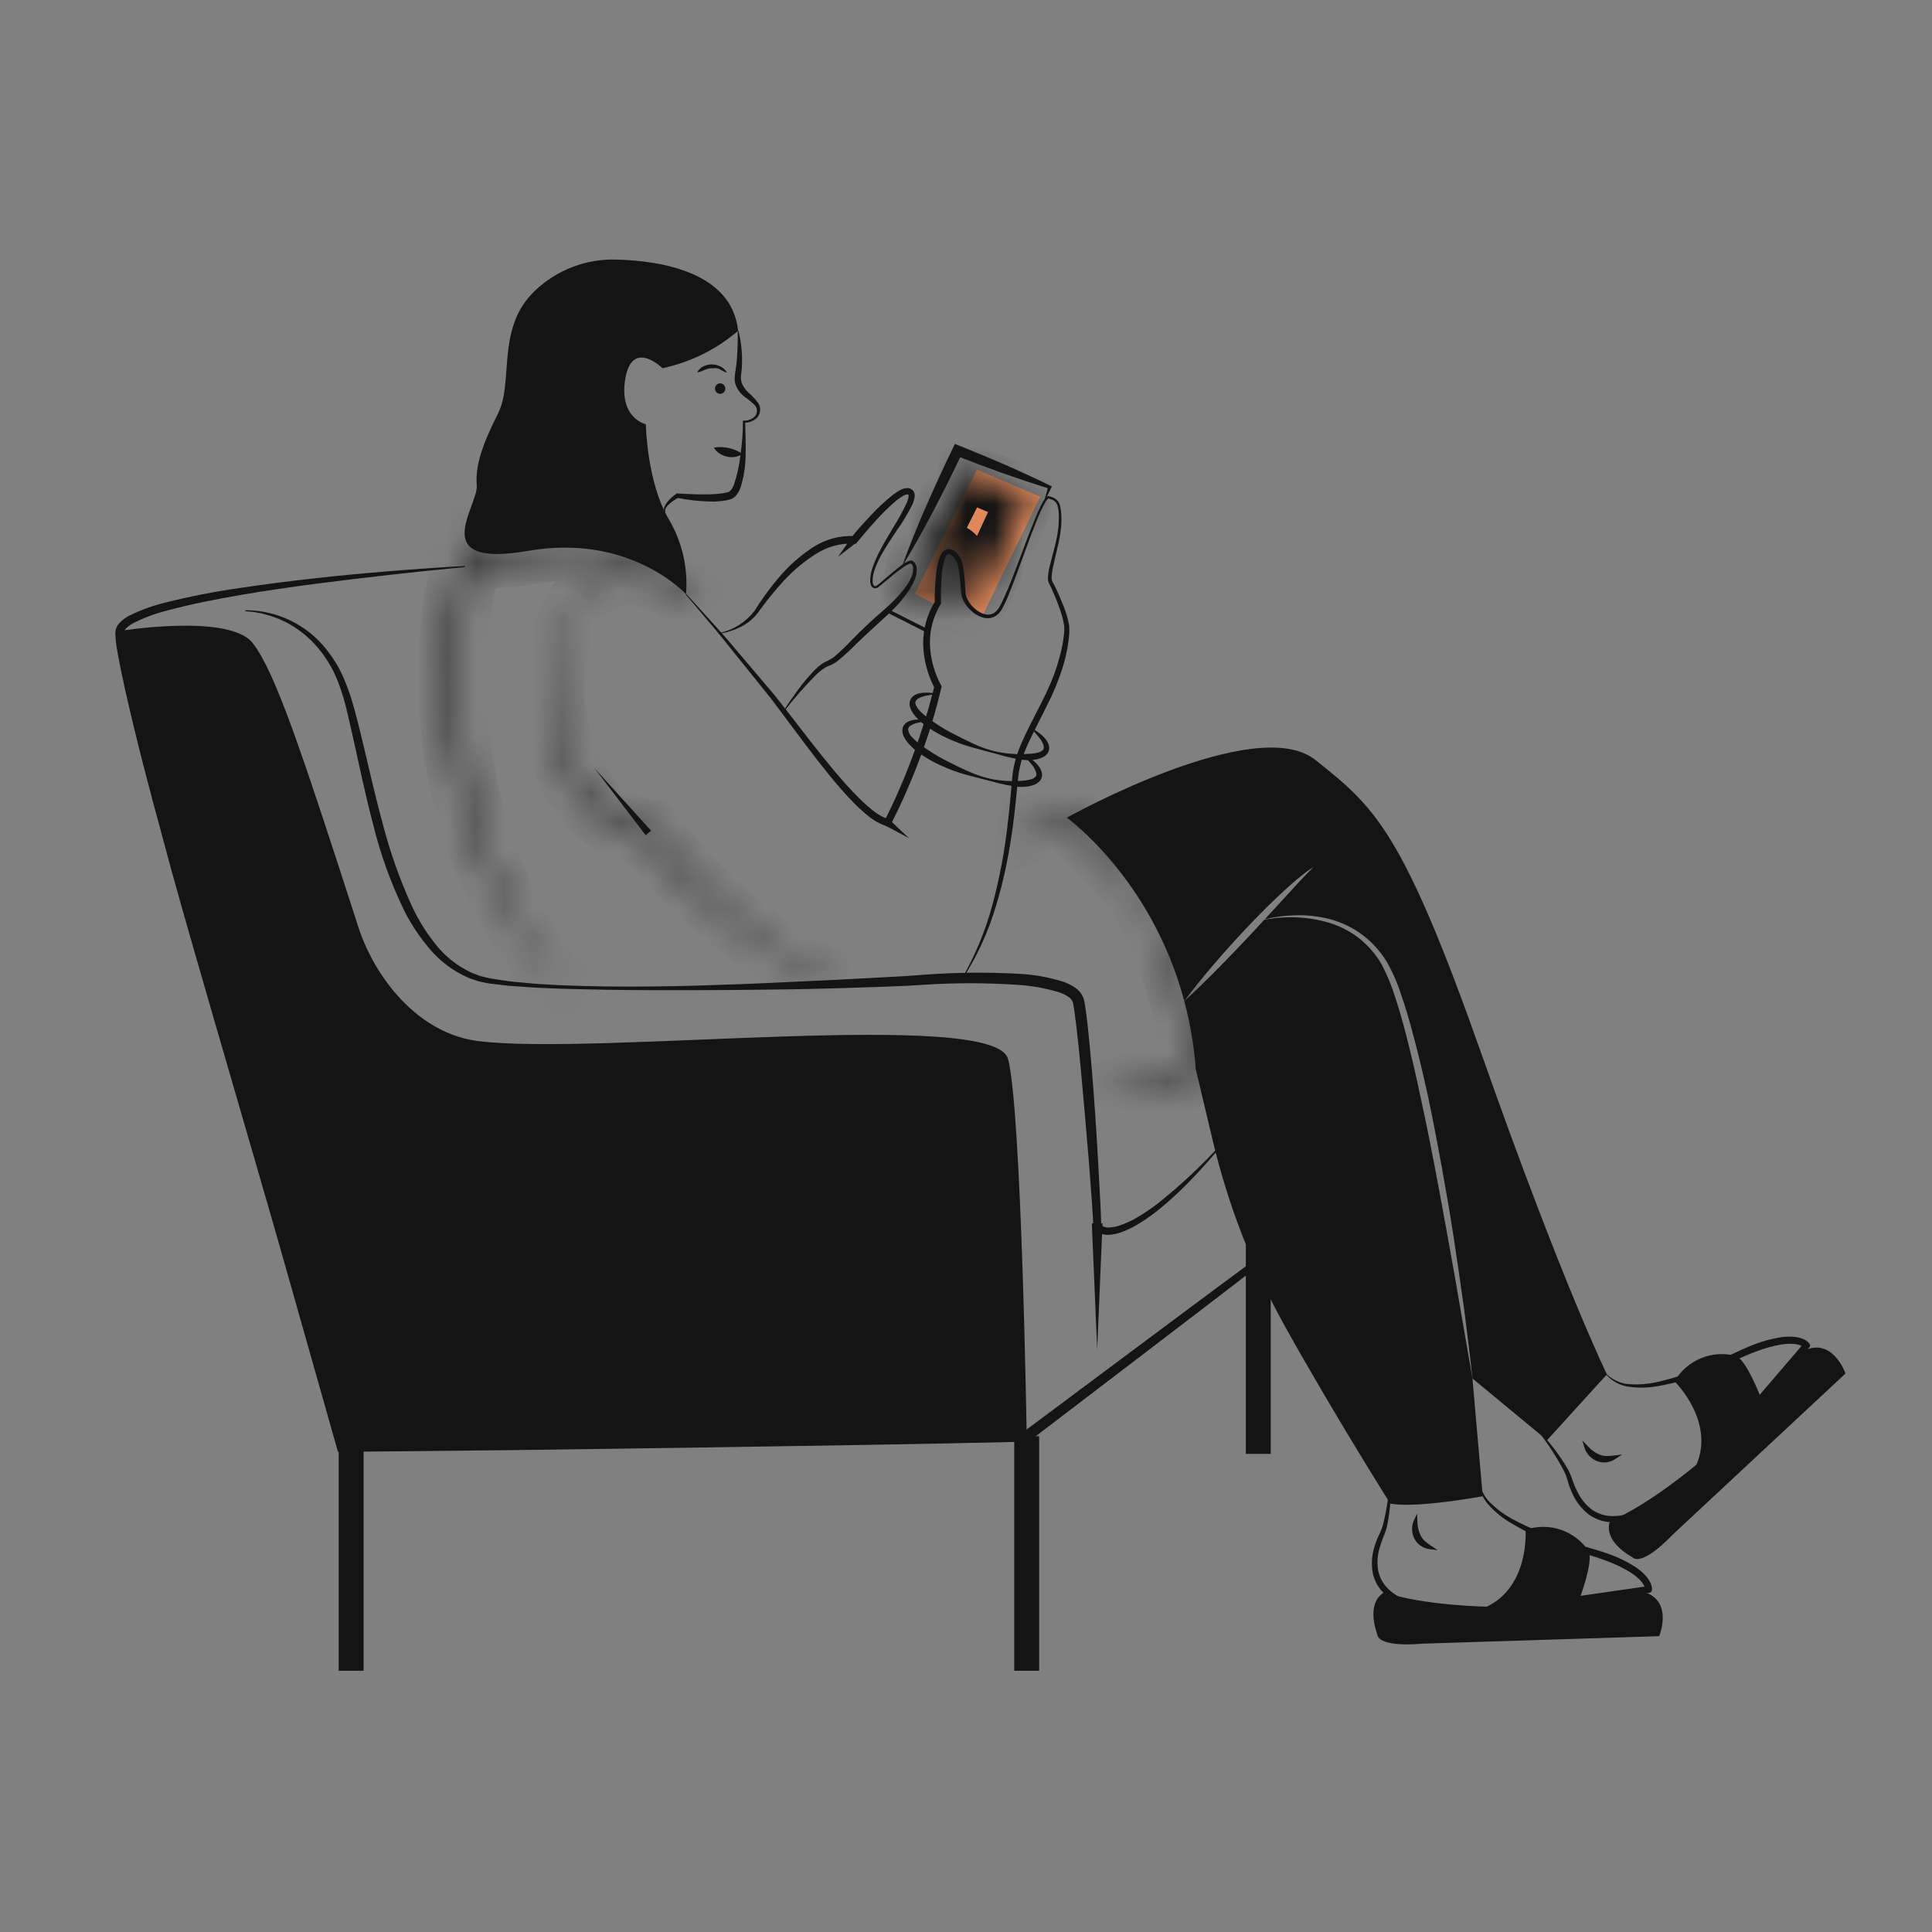 <svg width="67" height="67" viewBox="0 0 67 67" fill="none" xmlns="http://www.w3.org/2000/svg">
<rect x="0" y="0" width="67" height="67" fill="#808080" stroke="none"/>
<path d="M32.193 19.647C32.086 19.855 32.096 19.858 31.728 20.588L32.45 20.974L32.535 20.415L32.637 19.473L32.862 19.118L33.219 19.343L33.365 19.886L33.437 20.697L33.838 21.226L34.084 21.326L36.073 17.227L33.882 16.286L32.2 19.628L32.193 19.646V19.647Z" fill="#E0885B"/>
<path d="M21.411 9.003C22.881 9.045 25.388 9.421 25.596 11.472C24.846 12.117 23.945 12.562 22.975 12.769C22.975 12.769 21.924 11.738 21.687 13.122C21.45 14.507 22.398 14.713 22.398 14.713C22.398 14.713 22.427 16.717 23.197 18.014C23.658 18.797 23.865 19.702 23.79 20.607C23.79 20.607 21.865 18.485 18.311 19.104C14.758 19.723 16.594 17.542 16.534 16.835C16.475 16.128 16.742 15.391 17.275 14.331C17.808 13.27 17.228 11.483 18.43 10.205C18.465 10.167 18.502 10.13 18.538 10.094C18.918 9.729 19.369 9.444 19.862 9.256C20.356 9.068 20.883 8.982 21.411 9.003Z" fill="#141414"/>
<path d="M25.608 11.471C25.686 11.776 25.728 12.09 25.734 12.406C25.738 12.565 25.732 12.724 25.715 12.882L25.7 13L25.693 13.102L25.702 13.199C25.712 13.23 25.716 13.262 25.727 13.292C25.782 13.419 25.863 13.533 25.967 13.626C26.089 13.732 26.2 13.851 26.297 13.98C26.348 14.058 26.37 14.15 26.359 14.242C26.352 14.33 26.317 14.414 26.259 14.481C26.137 14.599 25.973 14.664 25.803 14.663L25.841 14.624C25.85 15.001 25.867 15.377 25.858 15.756C25.858 16.143 25.799 16.528 25.684 16.898C25.649 17.001 25.596 17.097 25.528 17.183C25.508 17.207 25.485 17.229 25.459 17.248L25.418 17.278L25.369 17.301C25.342 17.313 25.314 17.322 25.286 17.328L25.21 17.347C25.016 17.383 24.819 17.398 24.622 17.392C24.239 17.383 23.858 17.34 23.483 17.264L23.533 17.253C23.423 17.313 23.32 17.383 23.224 17.463C23.177 17.502 23.136 17.547 23.102 17.598C23.085 17.622 23.073 17.649 23.069 17.678C23.064 17.707 23.067 17.737 23.076 17.765L23.054 17.776C23.036 17.746 23.025 17.711 23.023 17.675C23.021 17.639 23.029 17.603 23.045 17.57C23.072 17.507 23.109 17.448 23.153 17.395C23.242 17.292 23.343 17.201 23.454 17.124L23.471 17.112L23.504 17.114C23.876 17.135 24.252 17.154 24.62 17.142C24.799 17.139 24.979 17.122 25.156 17.09L25.217 17.075C25.235 17.072 25.252 17.067 25.269 17.059C25.273 17.057 25.279 17.055 25.284 17.053L25.299 17.041C25.312 17.032 25.323 17.022 25.333 17.011C25.384 16.951 25.425 16.882 25.453 16.808C25.569 16.463 25.646 16.105 25.682 15.742C25.736 15.373 25.764 15 25.765 14.626L25.765 14.588L25.803 14.587C25.876 14.589 25.948 14.576 26.015 14.548C26.082 14.521 26.142 14.479 26.192 14.426C26.233 14.372 26.254 14.304 26.25 14.236C26.25 14.171 26.226 14.108 26.182 14.059C26.076 13.953 25.96 13.857 25.835 13.772C25.695 13.668 25.585 13.528 25.519 13.367C25.504 13.323 25.493 13.279 25.484 13.234C25.48 13.189 25.478 13.144 25.476 13.099L25.49 12.968L25.508 12.855C25.533 12.706 25.547 12.554 25.559 12.401C25.579 12.096 25.588 11.786 25.584 11.474L25.608 11.471Z" fill="#141414"/>
<path d="M24.974 13.66C25.022 13.658 25.067 13.638 25.101 13.604C25.134 13.57 25.153 13.524 25.153 13.476C25.153 13.428 25.134 13.382 25.101 13.348C25.067 13.313 25.022 13.293 24.974 13.292C24.926 13.293 24.881 13.313 24.847 13.348C24.814 13.382 24.795 13.428 24.795 13.476C24.795 13.524 24.814 13.57 24.847 13.604C24.881 13.638 24.926 13.658 24.974 13.66ZM24.175 12.916C24.222 12.824 24.299 12.75 24.393 12.705C24.486 12.659 24.589 12.635 24.693 12.637C24.797 12.638 24.898 12.664 24.99 12.712C25.081 12.758 25.158 12.829 25.211 12.916C25.105 12.916 24.951 12.776 24.866 12.771C24.782 12.761 24.748 12.775 24.669 12.771C24.497 12.771 24.345 12.893 24.175 12.916Z" fill="#141414"/>
<path d="M25.032 15.505C24.941 15.5 24.849 15.507 24.759 15.525C24.808 15.61 24.877 15.681 24.96 15.732C25.037 15.781 25.121 15.815 25.209 15.835C25.3 15.858 25.395 15.862 25.487 15.846C25.579 15.831 25.667 15.796 25.745 15.744C25.671 15.688 25.59 15.643 25.505 15.609C25.43 15.579 25.352 15.555 25.273 15.537C25.194 15.52 25.113 15.509 25.032 15.505Z" fill="#141414"/>
<path d="M20.621 26.647L22.581 28.808L22.392 28.965L20.621 26.647Z" fill="#141414"/>
<path d="M33.315 34.007C33.802 33.18 34.173 32.291 34.42 31.364C34.668 30.44 34.844 29.498 34.949 28.547C35.006 28.071 35.047 27.595 35.091 27.115C35.106 26.869 35.144 26.626 35.204 26.387C35.271 26.15 35.355 25.919 35.457 25.696C35.854 24.808 36.378 23.997 36.657 23.089C36.729 22.864 36.789 22.635 36.836 22.404C36.858 22.288 36.879 22.172 36.891 22.055C36.907 21.942 36.912 21.828 36.907 21.714C36.87 21.484 36.809 21.258 36.724 21.04C36.644 20.816 36.553 20.595 36.453 20.379C36.428 20.325 36.402 20.274 36.374 20.22C36.359 20.185 36.349 20.149 36.346 20.111C36.341 20.078 36.34 20.045 36.342 20.011C36.351 19.887 36.37 19.765 36.401 19.645C36.456 19.408 36.523 19.178 36.581 18.945C36.642 18.715 36.684 18.481 36.708 18.244C36.719 18.128 36.72 18.007 36.719 17.889C36.721 17.773 36.707 17.657 36.677 17.545C36.663 17.492 36.637 17.444 36.599 17.405C36.562 17.365 36.515 17.336 36.463 17.319C36.436 17.309 36.409 17.299 36.38 17.291C36.375 17.29 36.362 17.284 36.364 17.286C36.365 17.286 36.363 17.286 36.361 17.287C36.352 17.291 36.344 17.296 36.337 17.302C36.298 17.343 36.264 17.388 36.237 17.437C36.123 17.647 36.023 17.863 35.938 18.087C35.76 18.532 35.597 18.984 35.431 19.435C35.264 19.886 35.102 20.338 34.913 20.784C34.865 20.896 34.812 21.006 34.752 21.113C34.692 21.232 34.596 21.329 34.477 21.39C34.352 21.446 34.211 21.455 34.08 21.414C33.956 21.376 33.84 21.314 33.74 21.232L33.715 21.213L33.715 21.18V21.179L33.74 21.231C33.59 21.113 33.47 20.962 33.391 20.789C33.371 20.743 33.356 20.696 33.346 20.648C33.336 20.596 33.333 20.555 33.328 20.508L33.306 20.241C33.296 20.067 33.275 19.893 33.243 19.722C33.222 19.562 33.155 19.413 33.049 19.291C33.036 19.279 33.023 19.268 33.007 19.26C32.994 19.25 32.979 19.241 32.962 19.236C32.947 19.232 32.929 19.223 32.916 19.22C32.906 19.218 32.897 19.218 32.887 19.22C32.855 19.224 32.807 19.284 32.778 19.357C32.72 19.515 32.683 19.681 32.668 19.849C32.632 20.197 32.621 20.548 32.634 20.898L32.635 20.926L32.617 20.958C32.492 21.168 32.396 21.394 32.332 21.629C32.27 21.865 32.242 22.109 32.249 22.353C32.258 22.598 32.295 22.841 32.361 23.078C32.424 23.314 32.515 23.541 32.632 23.756L32.657 23.801L32.645 23.846C32.546 24.257 32.441 24.667 32.316 25.07C32.196 25.475 32.058 25.875 31.91 26.27C31.763 26.666 31.605 27.058 31.435 27.445C31.265 27.832 31.088 28.213 30.889 28.592L30.842 28.682L30.746 28.654C30.52 28.576 30.309 28.46 30.124 28.309C29.947 28.167 29.779 28.015 29.62 27.854C29.304 27.534 29.015 27.194 28.734 26.85C28.175 26.159 27.651 25.444 27.121 24.736L26.723 24.206L26.308 23.69L25.476 22.657C24.931 21.96 24.35 21.293 23.78 20.615L23.799 20.598C24.391 21.256 25.001 21.9 25.567 22.582L26.427 23.595L26.857 24.103L27.269 24.625C27.811 25.325 28.345 26.03 28.91 26.706C29.193 27.043 29.484 27.374 29.794 27.68C29.947 27.834 30.108 27.978 30.277 28.113C30.437 28.242 30.617 28.343 30.811 28.412L30.668 28.474C30.858 28.107 31.035 27.726 31.2 27.343C31.366 26.96 31.522 26.573 31.666 26.18C31.811 25.789 31.945 25.394 32.07 24.995C32.197 24.598 32.304 24.194 32.406 23.79L32.42 23.88C32.294 23.646 32.196 23.398 32.13 23.14C32.061 22.885 32.023 22.622 32.016 22.358C32.004 21.824 32.149 21.297 32.434 20.844L32.417 20.904C32.411 20.544 32.429 20.183 32.473 19.824C32.493 19.638 32.538 19.456 32.607 19.282C32.628 19.233 32.656 19.188 32.688 19.147C32.729 19.095 32.786 19.059 32.85 19.044C32.885 19.037 32.92 19.037 32.954 19.045C32.981 19.053 33.008 19.062 33.033 19.073C33.059 19.083 33.084 19.096 33.105 19.113C33.129 19.127 33.15 19.144 33.169 19.163C33.3 19.311 33.383 19.495 33.406 19.69C33.436 19.869 33.454 20.049 33.462 20.23L33.478 20.495C33.48 20.576 33.496 20.657 33.526 20.733C33.593 20.886 33.696 21.02 33.826 21.126L33.851 21.147L33.851 21.178L33.851 21.18L33.826 21.127C33.996 21.27 34.232 21.37 34.426 21.28C34.62 21.193 34.711 20.95 34.815 20.74C35.013 20.305 35.181 19.855 35.35 19.405C35.519 18.955 35.685 18.504 35.867 18.058C35.956 17.833 36.057 17.612 36.17 17.398C36.201 17.342 36.239 17.289 36.284 17.243C36.299 17.229 36.316 17.218 36.336 17.211C36.349 17.206 36.363 17.205 36.377 17.207C36.386 17.209 36.395 17.211 36.404 17.214C36.434 17.223 36.463 17.233 36.493 17.244C36.555 17.266 36.612 17.301 36.66 17.348C36.706 17.396 36.739 17.455 36.758 17.519C36.869 18.01 36.787 18.499 36.678 18.968C36.626 19.204 36.565 19.437 36.517 19.669C36.491 19.783 36.475 19.898 36.47 20.014C36.466 20.063 36.474 20.113 36.491 20.159C36.519 20.21 36.55 20.266 36.576 20.32C36.684 20.538 36.781 20.76 36.869 20.986C36.965 21.214 37.034 21.452 37.078 21.695C37.087 21.822 37.085 21.948 37.071 22.073C37.061 22.196 37.043 22.317 37.023 22.438C36.981 22.678 36.924 22.916 36.852 23.15C36.704 23.613 36.518 24.063 36.294 24.495C36.082 24.929 35.854 25.353 35.655 25.784C35.556 25.996 35.472 26.217 35.407 26.442C35.348 26.669 35.309 26.901 35.293 27.135C35.245 27.612 35.199 28.092 35.136 28.57C35.073 29.048 34.998 29.524 34.898 29.997C34.854 30.234 34.791 30.467 34.739 30.703C34.675 30.936 34.617 31.17 34.544 31.4C34.272 32.328 33.865 33.21 33.336 34.02L33.315 34.007Z" fill="#141414"/>
<path d="M31.519 29.063L30.706 28.632L30.851 28.433L31.519 29.063Z" fill="#141414"/>
<path d="M27.17 24.655C27.323 24.411 27.488 24.176 27.658 23.944C27.828 23.709 28.014 23.487 28.214 23.277C28.316 23.167 28.432 23.069 28.558 22.986C28.593 22.968 28.636 22.944 28.665 22.931C28.695 22.919 28.725 22.904 28.754 22.888C28.814 22.858 28.87 22.822 28.923 22.782C29.138 22.599 29.342 22.404 29.535 22.198C29.737 21.994 29.942 21.79 30.154 21.595C30.364 21.398 30.588 21.213 30.794 21.023C31.003 20.835 31.196 20.629 31.369 20.407C31.453 20.297 31.526 20.18 31.586 20.055C31.647 19.939 31.675 19.808 31.667 19.677L31.666 19.669L31.666 19.666L31.666 19.665L31.667 19.676C31.662 19.642 31.651 19.61 31.632 19.581C31.624 19.569 31.614 19.558 31.602 19.549C31.599 19.547 31.596 19.545 31.592 19.543C31.588 19.542 31.583 19.542 31.578 19.543C31.503 19.563 31.433 19.597 31.37 19.642C31.23 19.735 31.095 19.835 30.966 19.943L30.576 20.269C30.543 20.296 30.511 20.324 30.476 20.351C30.457 20.368 30.434 20.382 30.409 20.391C30.385 20.4 30.359 20.404 30.332 20.403C30.305 20.398 30.279 20.387 30.257 20.369C30.235 20.351 30.219 20.329 30.208 20.303C30.19 20.259 30.179 20.213 30.177 20.166C30.175 19.99 30.207 19.816 30.271 19.653C30.328 19.491 30.395 19.333 30.472 19.179C30.626 18.874 30.803 18.583 30.976 18.292C31.154 18.01 31.314 17.718 31.455 17.416C31.485 17.349 31.503 17.279 31.51 17.206C31.514 17.188 31.51 17.17 31.5 17.154C31.492 17.148 31.482 17.143 31.471 17.142C31.408 17.152 31.348 17.175 31.295 17.21C31.227 17.251 31.162 17.297 31.1 17.346C30.845 17.56 30.605 17.792 30.384 18.041C30.158 18.288 29.939 18.545 29.726 18.803L29.682 18.856L29.611 18.851C29.144 18.833 28.684 18.959 28.292 19.212C27.886 19.47 27.515 19.779 27.189 20.132C26.86 20.491 26.553 20.87 26.271 21.267C26.113 21.466 25.912 21.628 25.684 21.741C25.462 21.854 25.223 21.932 24.976 21.97L24.972 21.946C25.446 21.84 25.867 21.571 26.163 21.188C26.423 20.768 26.715 20.37 27.038 19.995C27.364 19.614 27.742 19.279 28.161 19.001C28.595 18.708 29.113 18.564 29.636 18.59L29.521 18.639C29.739 18.373 29.965 18.119 30.201 17.871C30.436 17.618 30.689 17.382 30.958 17.166C31.03 17.11 31.105 17.06 31.183 17.015C31.273 16.958 31.378 16.926 31.485 16.924C31.522 16.927 31.558 16.938 31.59 16.955C31.623 16.973 31.651 16.997 31.674 17.027C31.712 17.082 31.729 17.149 31.721 17.216C31.711 17.312 31.684 17.406 31.642 17.493C31.489 17.801 31.311 18.097 31.112 18.377C30.924 18.659 30.734 18.938 30.571 19.231C30.489 19.377 30.418 19.528 30.358 19.683C30.295 19.835 30.262 19.997 30.26 20.16C30.262 20.236 30.291 20.32 30.342 20.325C30.392 20.334 30.464 20.26 30.528 20.212L30.915 19.882C31.047 19.774 31.176 19.663 31.318 19.564C31.392 19.508 31.475 19.466 31.564 19.44C31.581 19.438 31.597 19.437 31.613 19.44C31.631 19.444 31.647 19.45 31.661 19.46C31.685 19.475 31.705 19.494 31.722 19.516C31.752 19.557 31.773 19.604 31.783 19.654L31.784 19.658L31.784 19.665L31.784 19.666L31.783 19.656C31.804 19.811 31.781 19.968 31.716 20.111C31.659 20.248 31.588 20.379 31.503 20.502C31.337 20.743 31.148 20.967 30.938 21.171C30.73 21.378 30.513 21.561 30.305 21.757C30.095 21.951 29.885 22.144 29.68 22.343C29.477 22.552 29.261 22.749 29.035 22.933C28.973 22.979 28.906 23.018 28.837 23.052C28.802 23.068 28.766 23.083 28.73 23.096C28.692 23.11 28.673 23.123 28.642 23.136C28.525 23.206 28.417 23.289 28.319 23.384C27.916 23.788 27.539 24.217 27.191 24.669L27.17 24.655Z" fill="#141414"/>
<path d="M29.061 19.31L29.534 18.636L29.713 18.805L29.061 19.31Z" fill="#141414"/>
<path d="M31.282 19.646C31.403 19.293 31.541 18.947 31.678 18.601L31.89 18.085L32.11 17.573C32.258 17.232 32.412 16.894 32.565 16.556C32.724 16.22 32.877 15.882 33.041 15.549L33.117 15.395L33.275 15.458C33.807 15.671 34.336 15.892 34.862 16.12C35.124 16.238 35.387 16.351 35.647 16.473C35.908 16.593 36.167 16.717 36.425 16.843L36.478 16.869L36.457 16.914C36.373 17.087 36.286 17.258 36.198 17.429C36.247 17.243 36.299 17.058 36.353 16.874L36.385 16.945C36.11 16.86 35.836 16.773 35.564 16.681C35.291 16.593 35.021 16.494 34.75 16.401C34.21 16.207 33.673 16.006 33.139 15.797L33.372 15.706C33.215 16.042 33.048 16.374 32.886 16.708C32.718 17.04 32.552 17.372 32.379 17.7L32.117 18.193L31.848 18.682C31.664 19.006 31.481 19.33 31.282 19.646Z" fill="#141414"/>
<path d="M30.806 21.125L30.75 21.234L32.134 21.936L32.19 21.827L30.806 21.125Z" fill="#141414"/>
<mask id="path-13-inside-1_641_130300" fill="white">
<path d="M35.605 17.246L33.783 21.179C33.596 21.037 33.466 20.835 33.414 20.607C33.355 20.165 33.414 19.251 32.94 19.134C32.466 19.016 32.526 20.901 32.526 20.901C32.469 20.991 32.418 21.084 32.374 21.18L31.321 20.607C31.688 20.149 31.757 19.842 31.725 19.666V19.665L31.732 19.647L33.414 16.305L35.605 17.246ZM29.056 34.032C28.367 33.854 27.706 33.579 27.096 33.214C26.483 32.854 25.898 32.45 25.346 32.004C24.79 31.564 24.26 31.091 23.758 30.59C23.632 30.464 23.508 30.338 23.386 30.207C23.262 30.072 23.149 29.943 23.032 29.808L22.687 29.405C22.573 29.265 22.462 29.139 22.349 28.973L22.481 29.049C22.169 29.022 21.864 28.944 21.578 28.818C21.296 28.698 21.032 28.539 20.793 28.347C20.322 27.963 19.943 27.477 19.688 26.927L19.594 26.723L19.547 26.621C19.534 26.586 19.523 26.551 19.51 26.515L19.368 26.093C19.323 25.951 19.298 25.805 19.262 25.661C19.225 25.518 19.196 25.373 19.176 25.227C19.14 24.934 19.087 24.645 19.076 24.349C19.061 24.054 19.067 23.759 19.093 23.465C19.144 22.877 19.284 22.301 19.508 21.755C19.619 21.482 19.756 21.22 19.917 20.972C20.081 20.724 20.278 20.5 20.504 20.306C20.738 20.117 21.01 19.98 21.301 19.903L21.523 19.858C21.597 19.85 21.673 19.849 21.748 19.844L21.86 19.839L21.972 19.849L22.196 19.869C22.78 19.986 23.337 20.212 23.837 20.534L23.724 20.666C23.251 20.22 22.698 19.867 22.094 19.625C21.494 19.376 20.858 19.223 20.209 19.171C19.56 19.128 18.908 19.165 18.268 19.282C17.933 19.344 17.593 19.379 17.252 19.388C17.073 19.391 16.896 19.377 16.72 19.346C16.524 19.313 16.34 19.23 16.185 19.105L15.96 18.909L16.244 18.801L16.244 18.801L16.586 18.671L16.481 19.027C16.297 19.668 16.161 20.321 16.075 20.982C16.048 21.147 16.03 21.314 16.012 21.48C15.994 21.646 15.972 21.812 15.959 21.979L15.924 22.48L15.908 22.731L15.902 22.982C15.858 24.321 15.959 25.662 16.205 26.98C16.272 27.308 16.323 27.64 16.419 27.962L16.549 28.448C16.593 28.61 16.631 28.774 16.691 28.931L17.018 29.884C17.145 30.194 17.279 30.502 17.409 30.812C17.54 31.123 17.687 31.426 17.849 31.721C18.007 32.02 18.169 32.316 18.335 32.611C18.501 32.905 18.673 33.196 18.861 33.475C18.955 33.615 19.053 33.752 19.16 33.882C19.212 33.947 19.268 34.009 19.329 34.067C19.385 34.126 19.454 34.172 19.53 34.203L19.521 34.238C19.436 34.212 19.358 34.167 19.293 34.107C19.227 34.051 19.165 33.991 19.107 33.928C18.992 33.801 18.884 33.669 18.782 33.531C18.578 33.258 18.39 32.974 18.206 32.687C18.023 32.401 17.85 32.108 17.681 31.813C17.506 31.521 17.345 31.22 17.201 30.911C17.057 30.602 16.909 30.294 16.768 29.982L16.41 29.023C16.345 28.864 16.303 28.698 16.254 28.535L16.11 28.043C16.005 27.717 15.945 27.38 15.869 27.047C15.586 25.706 15.464 24.338 15.506 22.969L15.512 22.713L15.53 22.457L15.566 21.945C15.579 21.774 15.602 21.605 15.621 21.435C15.639 21.265 15.659 21.095 15.689 20.926C15.786 20.245 15.936 19.572 16.135 18.913L16.372 19.14L16.371 19.14L16.43 18.836C16.535 18.919 16.659 18.975 16.792 18.997C16.943 19.026 17.097 19.04 17.25 19.039C17.573 19.034 17.895 19.005 18.213 18.95C18.881 18.839 19.562 18.814 20.237 18.877C20.913 18.944 21.574 19.123 22.191 19.407C22.812 19.681 23.376 20.069 23.855 20.549L24.376 21.088L23.742 20.681C23.27 20.353 22.738 20.121 22.175 19.999L21.963 19.978L21.857 19.968L21.751 19.971C21.68 19.975 21.609 19.975 21.539 19.982L21.331 20.022C21.056 20.092 20.798 20.219 20.576 20.394C20.146 20.777 19.819 21.261 19.624 21.801C19.415 22.337 19.294 22.903 19.267 23.477C19.252 23.763 19.257 24.05 19.283 24.335C19.303 24.62 19.366 24.902 19.411 25.184C19.435 25.325 19.468 25.465 19.509 25.602C19.549 25.738 19.577 25.879 19.625 26.013L19.776 26.411C19.788 26.444 19.8 26.478 19.814 26.51L19.862 26.605L19.957 26.794C20.206 27.295 20.561 27.737 20.998 28.09C21.214 28.263 21.453 28.405 21.709 28.514C21.957 28.625 22.221 28.697 22.492 28.725L22.579 28.733L22.624 28.801C22.708 28.927 22.826 29.069 22.934 29.202L23.272 29.605L23.613 30.002C23.729 30.13 23.849 30.258 23.97 30.383C24.213 30.634 24.462 30.88 24.718 31.119C24.845 31.239 24.972 31.359 25.104 31.475C25.233 31.593 25.364 31.709 25.498 31.821C26.03 32.277 26.591 32.697 27.18 33.077C27.765 33.466 28.399 33.775 29.066 33.996L29.056 34.032ZM34.95 29.161C35.276 28.987 35.605 28.825 35.938 28.67C36.103 28.59 36.271 28.517 36.438 28.44C36.604 28.363 36.773 28.292 36.941 28.218L37.015 28.185L37.085 28.235C37.261 28.361 37.43 28.496 37.59 28.641C37.754 28.779 37.903 28.932 38.055 29.082C38.346 29.393 38.614 29.724 38.856 30.074C39.335 30.776 39.785 31.486 40.193 32.227C40.304 32.407 40.395 32.599 40.49 32.788L40.633 33.072L40.705 33.214L40.766 33.361C40.847 33.557 40.928 33.753 41.005 33.952C41.084 34.149 41.134 34.356 41.198 34.559C41.322 34.966 41.424 35.38 41.502 35.798C41.585 36.216 41.61 36.642 41.657 37.064L41.674 37.223L41.514 37.261C41.242 37.325 40.968 37.379 40.695 37.439L39.873 37.605C39.598 37.658 39.323 37.709 39.048 37.758C38.771 37.803 38.496 37.853 38.218 37.892L38.209 37.856C38.473 37.762 38.74 37.68 39.007 37.592C39.273 37.508 39.541 37.427 39.809 37.348L40.615 37.116C40.885 37.043 41.153 36.965 41.424 36.896L41.281 37.093L41.199 36.478C41.181 36.272 41.153 36.067 41.114 35.864C41.037 35.459 40.981 35.048 40.863 34.651L40.785 34.35C40.758 34.25 40.737 34.148 40.701 34.051C40.635 33.855 40.574 33.657 40.512 33.459L40.466 33.309L40.411 33.163L40.299 32.872C40.224 32.678 40.151 32.482 40.057 32.295C39.713 31.533 39.248 30.83 38.68 30.213C38.402 29.902 38.109 29.607 37.819 29.311C37.669 29.169 37.525 29.02 37.372 28.881C37.223 28.739 37.062 28.604 36.909 28.478L37.054 28.495C36.881 28.558 36.71 28.624 36.537 28.684C36.364 28.744 36.191 28.808 36.017 28.865C35.669 28.983 35.319 29.095 34.964 29.195L34.95 29.161Z"/>
</mask>
<path d="M35.605 17.246L33.783 21.179C33.596 21.037 33.466 20.835 33.414 20.607C33.355 20.165 33.414 19.251 32.94 19.134C32.466 19.016 32.526 20.901 32.526 20.901C32.469 20.991 32.418 21.084 32.374 21.18L31.321 20.607C31.688 20.149 31.757 19.842 31.725 19.666V19.665L31.732 19.647L33.414 16.305L35.605 17.246ZM29.056 34.032C28.367 33.854 27.706 33.579 27.096 33.214C26.483 32.854 25.898 32.45 25.346 32.004C24.79 31.564 24.26 31.091 23.758 30.59C23.632 30.464 23.508 30.338 23.386 30.207C23.262 30.072 23.149 29.943 23.032 29.808L22.687 29.405C22.573 29.265 22.462 29.139 22.349 28.973L22.481 29.049C22.169 29.022 21.864 28.944 21.578 28.818C21.296 28.698 21.032 28.539 20.793 28.347C20.322 27.963 19.943 27.477 19.688 26.927L19.594 26.723L19.547 26.621C19.534 26.586 19.523 26.551 19.51 26.515L19.368 26.093C19.323 25.951 19.298 25.805 19.262 25.661C19.225 25.518 19.196 25.373 19.176 25.227C19.14 24.934 19.087 24.645 19.076 24.349C19.061 24.054 19.067 23.759 19.093 23.465C19.144 22.877 19.284 22.301 19.508 21.755C19.619 21.482 19.756 21.22 19.917 20.972C20.081 20.724 20.278 20.5 20.504 20.306C20.738 20.117 21.01 19.98 21.301 19.903L21.523 19.858C21.597 19.85 21.673 19.849 21.748 19.844L21.86 19.839L21.972 19.849L22.196 19.869C22.78 19.986 23.337 20.212 23.837 20.534L23.724 20.666C23.251 20.22 22.698 19.867 22.094 19.625C21.494 19.376 20.858 19.223 20.209 19.171C19.56 19.128 18.908 19.165 18.268 19.282C17.933 19.344 17.593 19.379 17.252 19.388C17.073 19.391 16.896 19.377 16.72 19.346C16.524 19.313 16.34 19.23 16.185 19.105L15.96 18.909L16.244 18.801L16.244 18.801L16.586 18.671L16.481 19.027C16.297 19.668 16.161 20.321 16.075 20.982C16.048 21.147 16.03 21.314 16.012 21.48C15.994 21.646 15.972 21.812 15.959 21.979L15.924 22.48L15.908 22.731L15.902 22.982C15.858 24.321 15.959 25.662 16.205 26.98C16.272 27.308 16.323 27.64 16.419 27.962L16.549 28.448C16.593 28.61 16.631 28.774 16.691 28.931L17.018 29.884C17.145 30.194 17.279 30.502 17.409 30.812C17.54 31.123 17.687 31.426 17.849 31.721C18.007 32.02 18.169 32.316 18.335 32.611C18.501 32.905 18.673 33.196 18.861 33.475C18.955 33.615 19.053 33.752 19.16 33.882C19.212 33.947 19.268 34.009 19.329 34.067C19.385 34.126 19.454 34.172 19.53 34.203L19.521 34.238C19.436 34.212 19.358 34.167 19.293 34.107C19.227 34.051 19.165 33.991 19.107 33.928C18.992 33.801 18.884 33.669 18.782 33.531C18.578 33.258 18.39 32.974 18.206 32.687C18.023 32.401 17.85 32.108 17.681 31.813C17.506 31.521 17.345 31.22 17.201 30.911C17.057 30.602 16.909 30.294 16.768 29.982L16.41 29.023C16.345 28.864 16.303 28.698 16.254 28.535L16.11 28.043C16.005 27.717 15.945 27.38 15.869 27.047C15.586 25.706 15.464 24.338 15.506 22.969L15.512 22.713L15.53 22.457L15.566 21.945C15.579 21.774 15.602 21.605 15.621 21.435C15.639 21.265 15.659 21.095 15.689 20.926C15.786 20.245 15.936 19.572 16.135 18.913L16.372 19.14L16.371 19.14L16.43 18.836C16.535 18.919 16.659 18.975 16.792 18.997C16.943 19.026 17.097 19.04 17.25 19.039C17.573 19.034 17.895 19.005 18.213 18.95C18.881 18.839 19.562 18.814 20.237 18.877C20.913 18.944 21.574 19.123 22.191 19.407C22.812 19.681 23.376 20.069 23.855 20.549L24.376 21.088L23.742 20.681C23.27 20.353 22.738 20.121 22.175 19.999L21.963 19.978L21.857 19.968L21.751 19.971C21.68 19.975 21.609 19.975 21.539 19.982L21.331 20.022C21.056 20.092 20.798 20.219 20.576 20.394C20.146 20.777 19.819 21.261 19.624 21.801C19.415 22.337 19.294 22.903 19.267 23.477C19.252 23.763 19.257 24.05 19.283 24.335C19.303 24.62 19.366 24.902 19.411 25.184C19.435 25.325 19.468 25.465 19.509 25.602C19.549 25.738 19.577 25.879 19.625 26.013L19.776 26.411C19.788 26.444 19.8 26.478 19.814 26.51L19.862 26.605L19.957 26.794C20.206 27.295 20.561 27.737 20.998 28.09C21.214 28.263 21.453 28.405 21.709 28.514C21.957 28.625 22.221 28.697 22.492 28.725L22.579 28.733L22.624 28.801C22.708 28.927 22.826 29.069 22.934 29.202L23.272 29.605L23.613 30.002C23.729 30.13 23.849 30.258 23.97 30.383C24.213 30.634 24.462 30.88 24.718 31.119C24.845 31.239 24.972 31.359 25.104 31.475C25.233 31.593 25.364 31.709 25.498 31.821C26.03 32.277 26.591 32.697 27.18 33.077C27.765 33.466 28.399 33.775 29.066 33.996L29.056 34.032ZM34.95 29.161C35.276 28.987 35.605 28.825 35.938 28.67C36.103 28.59 36.271 28.517 36.438 28.44C36.604 28.363 36.773 28.292 36.941 28.218L37.015 28.185L37.085 28.235C37.261 28.361 37.43 28.496 37.59 28.641C37.754 28.779 37.903 28.932 38.055 29.082C38.346 29.393 38.614 29.724 38.856 30.074C39.335 30.776 39.785 31.486 40.193 32.227C40.304 32.407 40.395 32.599 40.49 32.788L40.633 33.072L40.705 33.214L40.766 33.361C40.847 33.557 40.928 33.753 41.005 33.952C41.084 34.149 41.134 34.356 41.198 34.559C41.322 34.966 41.424 35.38 41.502 35.798C41.585 36.216 41.61 36.642 41.657 37.064L41.674 37.223L41.514 37.261C41.242 37.325 40.968 37.379 40.695 37.439L39.873 37.605C39.598 37.658 39.323 37.709 39.048 37.758C38.771 37.803 38.496 37.853 38.218 37.892L38.209 37.856C38.473 37.762 38.74 37.68 39.007 37.592C39.273 37.508 39.541 37.427 39.809 37.348L40.615 37.116C40.885 37.043 41.153 36.965 41.424 36.896L41.281 37.093L41.199 36.478C41.181 36.272 41.153 36.067 41.114 35.864C41.037 35.459 40.981 35.048 40.863 34.651L40.785 34.35C40.758 34.25 40.737 34.148 40.701 34.051C40.635 33.855 40.574 33.657 40.512 33.459L40.466 33.309L40.411 33.163L40.299 32.872C40.224 32.678 40.151 32.482 40.057 32.295C39.713 31.533 39.248 30.83 38.68 30.213C38.402 29.902 38.109 29.607 37.819 29.311C37.669 29.169 37.525 29.02 37.372 28.881C37.223 28.739 37.062 28.604 36.909 28.478L37.054 28.495C36.881 28.558 36.71 28.624 36.537 28.684C36.364 28.744 36.191 28.808 36.017 28.865C35.669 28.983 35.319 29.095 34.964 29.195L34.95 29.161Z" stroke="#141414" stroke-width="2" mask="url(#path-13-inside-1_641_130300)"/>
<path d="M16.127 19.665C14.39 19.83 12.657 20.024 10.928 20.248C10.064 20.361 9.201 20.486 8.344 20.633C7.487 20.781 6.632 20.947 5.799 21.172C5.387 21.274 4.989 21.423 4.611 21.615C4.527 21.661 4.45 21.717 4.381 21.783C4.355 21.81 4.332 21.84 4.315 21.873C4.31 21.888 4.306 21.898 4.303 21.914L4.299 21.971C4.312 22.178 4.338 22.385 4.379 22.59C4.537 23.434 4.745 24.278 4.953 25.119C5.377 26.801 5.808 28.483 6.258 30.16L7.592 35.195L8.27 37.71L8.969 40.22C9.205 41.056 9.435 41.893 9.677 42.727L10.405 45.228C10.888 46.897 11.394 48.558 11.893 50.222L11.794 50.15L17.746 49.989L23.698 49.851L29.649 49.722L32.626 49.666L35.602 49.619L35.491 49.658L39.55 46.63C40.905 45.623 42.255 44.611 43.615 43.611L43.568 43.691C43.659 43.036 43.714 42.368 43.739 41.703C43.766 41.038 43.747 40.371 43.68 39.709C43.647 39.379 43.59 39.052 43.51 38.73C43.434 38.408 43.313 38.099 43.151 37.811C42.995 37.521 42.748 37.29 42.448 37.151C42.137 37.031 41.796 37.011 41.473 37.096L41.465 37.061C41.795 36.952 42.154 36.962 42.478 37.09C42.801 37.218 43.07 37.455 43.235 37.76C43.412 38.052 43.546 38.367 43.635 38.696C43.726 39.022 43.794 39.354 43.838 39.69C43.923 40.359 43.958 41.034 43.943 41.708C43.931 42.382 43.891 43.052 43.812 43.725L43.806 43.773L43.764 43.806C42.43 44.839 41.085 45.86 39.745 46.886L35.72 49.958L35.672 49.995L35.609 49.996L32.633 50.06L29.657 50.114L23.704 50.207L17.751 50.289L11.798 50.35L11.72 50.351L11.7 50.278L10.28 45.264L9.568 42.758L8.845 40.255L7.392 35.25C6.909 33.582 6.427 31.913 5.961 30.239L5.282 27.723C5.059 26.883 4.84 26.042 4.638 25.196C4.436 24.35 4.233 23.505 4.079 22.642C4.037 22.42 4.01 22.195 4 21.969C4.001 21.936 4.005 21.899 4.008 21.864C4.017 21.825 4.029 21.786 4.044 21.75C4.076 21.686 4.118 21.628 4.168 21.577C4.257 21.492 4.356 21.419 4.464 21.361C4.865 21.16 5.288 21.005 5.724 20.899C6.574 20.685 7.436 20.516 8.305 20.393C9.169 20.262 10.036 20.153 10.904 20.056C11.772 19.957 12.642 19.88 13.512 19.808C14.382 19.737 15.252 19.674 16.124 19.628L16.127 19.665Z" fill="#141414"/>
<path d="M35.605 49.807C35.605 49.807 35.428 38.492 34.958 36.724C34.487 34.956 20.737 36.622 16.594 36.105C15.293 35.943 14.329 35.169 13.674 34.397C13.103 33.713 12.671 32.925 12.404 32.077C10.409 25.895 9.551 23.344 8.776 22.316C7.976 21.255 4.156 21.881 4.156 21.881C3.889 23.288 11.796 50.249 11.796 50.249L35.605 49.807Z" fill="#141414"/>
<path d="M8.509 21.161C9.048 21.161 9.581 21.282 10.067 21.517C10.553 21.751 10.979 22.092 11.313 22.514C11.482 22.725 11.632 22.95 11.762 23.186C11.886 23.425 11.992 23.673 12.08 23.927C12.175 24.18 12.248 24.435 12.316 24.69C12.386 24.945 12.448 25.202 12.511 25.458C12.76 26.483 12.985 27.509 13.26 28.52C13.518 29.529 13.867 30.514 14.303 31.462C14.523 31.928 14.798 32.366 15.122 32.768C15.442 33.168 15.849 33.491 16.312 33.712C16.369 33.741 16.427 33.766 16.488 33.785L16.668 33.851C16.794 33.878 16.913 33.919 17.044 33.937C17.304 33.972 17.561 34.023 17.824 34.047C18.086 34.073 18.348 34.099 18.611 34.119L19.401 34.165C20.456 34.211 21.513 34.221 22.57 34.209C23.627 34.206 24.684 34.164 25.74 34.127C26.796 34.087 27.852 34.03 28.907 33.983L30.491 33.9L31.282 33.857C31.54 33.846 31.805 33.816 32.071 33.801C33.134 33.722 34.201 33.71 35.266 33.767C35.813 33.789 36.355 33.883 36.877 34.047C37.019 34.096 37.153 34.163 37.277 34.247C37.428 34.345 37.539 34.493 37.59 34.665C37.648 34.953 37.679 35.204 37.71 35.471C37.934 37.575 38.053 39.673 38.163 41.779L38.18 42.174C38.183 42.24 38.185 42.307 38.185 42.376L38.186 42.427C38.188 42.434 38.186 42.441 38.188 42.448C38.19 42.462 38.196 42.474 38.204 42.486C38.236 42.517 38.275 42.54 38.318 42.555C38.361 42.569 38.406 42.574 38.451 42.569C38.571 42.565 38.689 42.544 38.803 42.507C39.046 42.426 39.278 42.318 39.495 42.184C39.718 42.05 39.933 41.903 40.139 41.745C40.964 41.091 41.731 40.368 42.432 39.585L42.46 39.609C42.127 40.018 41.778 40.415 41.414 40.8C41.052 41.187 40.665 41.552 40.256 41.891C40.049 42.061 39.833 42.22 39.608 42.365C39.38 42.517 39.136 42.641 38.879 42.736C38.743 42.785 38.6 42.815 38.456 42.823C38.376 42.827 38.296 42.818 38.218 42.797C38.127 42.772 38.046 42.718 37.987 42.645C37.955 42.603 37.932 42.555 37.921 42.505C37.916 42.479 37.913 42.454 37.911 42.428L37.909 42.38L37.899 42.187L37.874 41.795C37.8 40.747 37.717 39.699 37.623 38.651C37.528 37.605 37.444 36.556 37.318 35.517C37.303 35.387 37.283 35.26 37.267 35.131C37.26 35.066 37.249 35.003 37.238 34.941L37.223 34.847L37.215 34.8L37.211 34.776L37.207 34.763C37.179 34.681 37.123 34.612 37.048 34.568C36.953 34.504 36.849 34.453 36.741 34.416C36.252 34.266 35.748 34.177 35.237 34.15C34.19 34.082 33.139 34.081 32.092 34.147C31.83 34.158 31.568 34.185 31.299 34.193L30.505 34.225L28.919 34.275C27.861 34.306 26.803 34.319 25.745 34.329C23.629 34.346 21.513 34.352 19.396 34.285L18.602 34.252L17.809 34.198C17.544 34.182 17.28 34.14 17.015 34.112C16.882 34.099 16.748 34.06 16.615 34.035L16.42 33.972C16.355 33.953 16.291 33.929 16.229 33.9C15.727 33.681 15.281 33.351 14.926 32.936C14.573 32.528 14.271 32.079 14.028 31.599C13.561 30.641 13.197 29.637 12.944 28.604C12.672 27.581 12.458 26.548 12.231 25.523L12.055 24.756C11.996 24.5 11.931 24.247 11.849 24.004C11.772 23.758 11.678 23.518 11.567 23.286C11.45 23.057 11.314 22.839 11.16 22.633C10.851 22.219 10.456 21.875 10.003 21.625C9.947 21.591 9.889 21.562 9.829 21.537L9.652 21.455C9.529 21.413 9.409 21.361 9.282 21.33C9.031 21.254 8.772 21.21 8.51 21.198L8.509 21.161Z" fill="#141414"/>
<path d="M38.234 42.426L38.049 46.802L37.864 42.426H38.234Z" fill="#141414"/>
<path d="M36.037 49.807H35.173V57.94H36.037V49.807Z" fill="#141414"/>
<path d="M44.068 42.286H43.205V50.419H44.068V42.286Z" fill="#141414"/>
<path d="M12.609 49.807H11.746V57.94H12.609V49.807Z" fill="#141414"/>
<path d="M50.643 45.377L51.063 47.803L51.42 51.888C51.42 51.888 49.102 52.318 48.213 52.142C48.213 52.142 46.237 49.008 44.548 45.972C43.425 43.947 42.584 41.779 42.05 39.527L41.469 37.078C41.41 36.28 41.276 35.489 41.07 34.716C41.471 34.352 41.855 33.974 42.234 33.59C42.614 33.208 42.984 32.816 43.355 32.426C43.517 32.251 43.679 32.075 43.842 31.898C44.58 31.753 45.342 31.785 46.065 31.992C46.453 32.106 46.815 32.292 47.134 32.54C47.448 32.789 47.712 33.096 47.913 33.443C48.101 33.799 48.256 34.173 48.375 34.558C48.505 34.944 48.617 35.337 48.722 35.733C48.931 36.523 49.112 37.322 49.28 38.124C49.631 39.724 49.923 41.339 50.216 42.953C50.364 43.76 50.505 44.569 50.643 45.377Z" fill="#141414"/>
<path d="M53.651 49.944L51.063 47.804C50.98 46.986 50.872 46.173 50.769 45.358C50.656 44.544 50.537 43.732 50.413 42.92C50.292 42.108 50.146 41.3 50.003 40.491C49.856 39.683 49.703 38.875 49.533 38.07C49.358 37.267 49.169 36.466 48.95 35.671C48.841 35.273 48.724 34.878 48.588 34.487C48.461 34.088 48.292 33.704 48.084 33.341C47.862 32.981 47.573 32.665 47.234 32.41C46.894 32.16 46.509 31.977 46.1 31.87C45.695 31.768 45.277 31.725 44.859 31.743C44.523 31.754 44.188 31.8 43.861 31.879C44.057 31.667 44.255 31.456 44.449 31.242C44.816 30.848 45.167 30.44 45.556 30.066L45.385 30.176C45.328 30.215 45.276 30.258 45.221 30.299C45.113 30.381 45.011 30.469 44.906 30.555C44.701 30.732 44.5 30.913 44.305 31.101C43.91 31.47 43.535 31.859 43.164 32.25C42.796 32.644 42.434 33.044 42.084 33.455C41.734 33.864 41.391 34.281 41.07 34.716C39.937 30.463 36.997 28.356 36.997 28.356C36.997 28.356 43.542 24.703 45.614 26.353C47.687 28.002 48.635 28.769 51.418 36.666C54.203 44.563 55.726 47.663 55.726 47.663L53.651 49.944ZM48.231 51.233C48.257 51.797 48.214 52.361 48.104 52.914C48.071 53.054 48.024 53.19 47.965 53.321C47.915 53.447 47.872 53.576 47.836 53.707C47.763 53.962 47.75 54.231 47.799 54.492C47.856 54.745 47.992 54.973 48.188 55.145C48.237 55.188 48.289 55.23 48.342 55.268L48.425 55.322C48.456 55.343 48.488 55.364 48.517 55.385C48.62 55.471 48.731 55.546 48.85 55.608C49.101 55.707 49.367 55.762 49.637 55.771C49.913 55.79 50.193 55.794 50.473 55.791C51.594 55.756 52.713 55.654 53.822 55.485L57.154 55.005L57.053 55.107C57.05 55.086 57.045 55.065 57.039 55.045C57.029 55.016 57.016 54.988 57.001 54.962C56.968 54.904 56.928 54.85 56.882 54.802C56.782 54.7 56.671 54.61 56.55 54.535C56.297 54.378 56.03 54.247 55.751 54.143C55.468 54.036 55.184 53.947 54.887 53.861C54.592 53.772 54.299 53.673 54.009 53.568C53.423 53.366 52.861 53.101 52.332 52.778C52.066 52.614 51.825 52.413 51.618 52.179C51.404 51.947 51.284 51.644 51.281 51.329C51.281 51.325 51.282 51.323 51.284 51.321C51.286 51.318 51.289 51.317 51.292 51.317C51.295 51.317 51.298 51.318 51.3 51.32C51.303 51.322 51.304 51.325 51.304 51.328C51.332 51.629 51.468 51.909 51.687 52.118C51.901 52.33 52.143 52.511 52.407 52.657C52.94 52.946 53.5 53.184 54.079 53.368C54.655 53.565 55.25 53.694 55.841 53.908C56.138 54.017 56.422 54.157 56.689 54.325C56.828 54.412 56.954 54.517 57.065 54.638C57.123 54.702 57.174 54.772 57.214 54.848C57.266 54.936 57.292 55.036 57.289 55.137C57.288 55.162 57.278 55.186 57.261 55.205C57.244 55.223 57.221 55.235 57.196 55.238L57.187 55.239C56.072 55.382 54.956 55.512 53.837 55.611C52.717 55.706 51.601 55.827 50.477 55.9C50.196 55.918 49.914 55.929 49.629 55.924C49.337 55.93 49.045 55.883 48.769 55.787C48.637 55.723 48.512 55.645 48.396 55.555L48.221 55.44C48.16 55.397 48.101 55.351 48.045 55.302C47.816 55.101 47.661 54.83 47.602 54.532C47.553 54.24 47.573 53.941 47.66 53.659C47.699 53.52 47.749 53.385 47.81 53.255C47.872 53.134 47.923 53.007 47.962 52.877C48.093 52.337 48.175 51.787 48.208 51.233C48.208 51.231 48.208 51.23 48.209 51.228C48.209 51.227 48.211 51.226 48.212 51.225C48.213 51.224 48.214 51.223 48.216 51.222C48.217 51.222 48.219 51.222 48.22 51.222C48.223 51.222 48.226 51.223 48.228 51.225C48.23 51.228 48.231 51.23 48.231 51.233Z" fill="#141414"/>
<path d="M49.092 52.744C49.091 52.931 49.132 53.116 49.214 53.283C49.256 53.363 49.312 53.434 49.379 53.494C49.451 53.557 49.528 53.615 49.609 53.666C49.507 53.656 49.409 53.622 49.322 53.567C49.232 53.511 49.159 53.433 49.109 53.339C49.061 53.248 49.035 53.147 49.032 53.044C49.029 52.941 49.049 52.838 49.092 52.744Z" fill="#FCFCFC"/>
<path d="M49.858 53.76L49.6 53.726C49.489 53.715 49.381 53.678 49.287 53.618C49.189 53.557 49.108 53.471 49.055 53.369C49.002 53.269 48.973 53.158 48.97 53.046C48.967 52.933 48.989 52.821 49.036 52.718L49.144 52.49L49.154 52.742C49.151 52.919 49.19 53.095 49.268 53.254C49.306 53.327 49.358 53.393 49.419 53.448C49.48 53.502 49.546 53.552 49.615 53.596L49.858 53.76ZM48.018 55.218C48.018 55.218 47.349 55.474 47.764 56.683C47.764 56.683 47.724 57.139 49.348 57L57.539 56.741C57.539 56.741 58.1 55.388 56.833 55.168L54.783 55.425C54.783 55.425 55.254 54.19 55.098 53.797C54.867 53.449 54.526 53.187 54.13 53.051C53.733 52.916 53.302 52.916 52.905 53.05C52.905 53.05 53.054 55.001 51.563 55.718C51.563 55.718 49.333 55.68 48.018 55.218ZM53.355 49.61C53.748 50.017 54.09 50.469 54.375 50.956C54.442 51.083 54.497 51.216 54.54 51.353C54.586 51.481 54.639 51.606 54.7 51.727C54.814 51.967 54.983 52.178 55.192 52.342C55.404 52.494 55.657 52.576 55.918 52.576C55.984 52.577 56.05 52.574 56.115 52.567L56.214 52.554C56.251 52.549 56.289 52.543 56.325 52.541C56.459 52.538 56.592 52.52 56.722 52.489C56.977 52.399 57.213 52.265 57.422 52.095C57.642 51.928 57.855 51.747 58.063 51.56C58.882 50.797 59.654 49.986 60.375 49.13L62.559 46.58L62.55 46.724C62.534 46.71 62.517 46.697 62.498 46.686C62.472 46.671 62.444 46.658 62.415 46.649C62.352 46.627 62.286 46.613 62.22 46.607C62.077 46.596 61.934 46.601 61.793 46.624C61.499 46.673 61.211 46.75 60.933 46.855C60.65 46.961 60.377 47.081 60.096 47.211C59.816 47.338 59.531 47.456 59.243 47.567C58.669 47.801 58.071 47.971 57.46 48.076C57.151 48.128 56.837 48.135 56.526 48.096C56.211 48.062 55.92 47.913 55.708 47.679C55.706 47.676 55.705 47.673 55.705 47.67C55.706 47.667 55.707 47.664 55.709 47.662C55.712 47.66 55.715 47.659 55.718 47.659C55.721 47.659 55.724 47.661 55.726 47.663C55.946 47.87 56.234 47.992 56.537 48.005C56.838 48.023 57.14 48 57.435 47.936C58.028 47.803 58.606 47.614 59.163 47.371C59.727 47.141 60.259 46.847 60.845 46.619C61.14 46.506 61.446 46.424 61.758 46.375C61.92 46.349 62.085 46.346 62.248 46.364C62.334 46.373 62.419 46.393 62.5 46.423C62.597 46.455 62.682 46.513 62.747 46.591C62.763 46.611 62.772 46.635 62.772 46.66C62.771 46.685 62.762 46.709 62.745 46.728L62.739 46.735C61.996 47.574 61.245 48.405 60.47 49.215C59.691 50.022 58.934 50.846 58.138 51.639C57.939 51.838 57.735 52.032 57.518 52.215C57.302 52.411 57.052 52.568 56.78 52.677C56.639 52.716 56.493 52.74 56.346 52.748L56.139 52.776C56.064 52.784 55.99 52.788 55.915 52.788C55.61 52.787 55.313 52.687 55.071 52.501C54.841 52.314 54.657 52.077 54.535 51.808C54.473 51.678 54.421 51.544 54.38 51.406C54.347 51.273 54.301 51.145 54.243 51.022C53.983 50.53 53.68 50.063 53.337 49.626C53.335 49.623 53.334 49.62 53.334 49.617C53.335 49.614 53.336 49.611 53.339 49.609C53.341 49.607 53.344 49.606 53.347 49.607C53.35 49.607 53.353 49.608 53.355 49.61Z" fill="#141414"/>
<path d="M55.004 50.179C55.127 50.321 55.28 50.432 55.453 50.504C55.537 50.537 55.627 50.553 55.717 50.554C55.813 50.554 55.908 50.547 56.003 50.532C55.92 50.591 55.824 50.631 55.723 50.646C55.618 50.663 55.511 50.653 55.412 50.615C55.315 50.578 55.228 50.52 55.157 50.444C55.087 50.369 55.034 50.278 55.004 50.179Z" fill="#FCFCFC"/>
<path d="M55.629 50.717C55.547 50.716 55.467 50.701 55.391 50.673C55.285 50.633 55.19 50.569 55.112 50.486C55.035 50.404 54.978 50.305 54.945 50.197L54.874 49.955L55.049 50.138C55.165 50.273 55.31 50.379 55.475 50.447C55.552 50.477 55.634 50.493 55.717 50.493C55.799 50.494 55.881 50.489 55.962 50.476L56.254 50.44L56.038 50.584C55.947 50.649 55.841 50.691 55.73 50.708C55.697 50.714 55.663 50.717 55.629 50.717ZM55.839 52.744C55.839 52.744 55.507 53.375 56.62 54.01C56.62 54.01 56.893 54.379 58.02 53.208L64 47.632C64 47.632 63.524 46.246 62.426 46.914L61.057 48.454C61.057 48.454 60.592 47.217 60.214 47.025C59.809 46.915 59.379 46.941 58.991 47.101C58.603 47.26 58.28 47.542 58.071 47.904C58.071 47.904 59.477 49.271 58.834 50.79C58.834 50.79 57.134 52.226 55.839 52.744Z" fill="#141414"/>
<path d="M35.788 25.261C35.925 25.333 36.052 25.423 36.165 25.529C36.225 25.585 36.277 25.649 36.319 25.719C36.37 25.8 36.393 25.896 36.382 25.991C36.372 26.044 36.351 26.093 36.319 26.137C36.288 26.176 36.251 26.209 36.209 26.235C36.134 26.28 36.052 26.312 35.966 26.33C35.809 26.361 35.648 26.369 35.489 26.353C35.185 26.311 34.884 26.245 34.591 26.155C34.298 26.076 34.005 26.002 33.712 25.918C33.417 25.837 33.13 25.731 32.853 25.601C32.571 25.474 32.303 25.317 32.055 25.132C31.928 25.035 31.813 24.924 31.712 24.8C31.658 24.733 31.614 24.66 31.579 24.581C31.538 24.49 31.531 24.386 31.56 24.29C31.578 24.244 31.605 24.201 31.64 24.166C31.674 24.131 31.716 24.103 31.762 24.084C31.839 24.051 31.92 24.031 32.003 24.025C32.158 24.013 32.314 24.022 32.466 24.052L32.465 24.076C32.317 24.087 32.17 24.111 32.027 24.148C31.961 24.166 31.898 24.192 31.84 24.227C31.817 24.24 31.797 24.257 31.781 24.277C31.765 24.297 31.753 24.321 31.746 24.346C31.729 24.429 31.804 24.55 31.895 24.647C31.993 24.75 32.1 24.842 32.215 24.924C32.452 25.098 32.7 25.255 32.958 25.395C33.22 25.533 33.486 25.666 33.758 25.792C34.3 26.051 34.897 26.174 35.497 26.149C35.639 26.149 35.781 26.139 35.921 26.117C36.054 26.093 36.175 26.037 36.194 25.955C36.203 25.9 36.195 25.844 36.171 25.793C36.142 25.73 36.107 25.671 36.066 25.615C35.976 25.498 35.878 25.386 35.773 25.281L35.788 25.261Z" fill="#141414"/>
<path d="M35.439 26.123C35.58 26.191 35.712 26.276 35.833 26.376C35.896 26.427 35.953 26.485 36.004 26.548C36.062 26.616 36.104 26.695 36.127 26.782C36.141 26.833 36.142 26.887 36.13 26.94C36.119 26.992 36.095 27.041 36.061 27.082C35.996 27.153 35.913 27.205 35.821 27.233C35.663 27.281 35.497 27.299 35.332 27.287C35.022 27.253 34.715 27.192 34.415 27.104C34.117 27.027 33.819 26.954 33.521 26.871C33.221 26.791 32.928 26.686 32.647 26.555C32.36 26.428 32.087 26.271 31.834 26.086C31.704 25.989 31.586 25.878 31.481 25.755C31.426 25.689 31.379 25.617 31.341 25.54C31.296 25.451 31.282 25.35 31.3 25.252C31.314 25.203 31.338 25.157 31.371 25.118C31.404 25.079 31.445 25.047 31.491 25.026C31.568 24.989 31.651 24.967 31.736 24.959C31.893 24.945 32.051 24.953 32.206 24.983L32.205 25.007C32.055 25.018 31.906 25.043 31.761 25.082C31.695 25.101 31.632 25.129 31.574 25.166C31.552 25.18 31.534 25.198 31.519 25.219C31.505 25.24 31.495 25.264 31.491 25.289C31.507 25.41 31.568 25.52 31.661 25.598C31.762 25.701 31.873 25.794 31.991 25.876C32.233 26.05 32.487 26.208 32.75 26.348C33.017 26.486 33.289 26.62 33.566 26.744C33.844 26.87 34.134 26.965 34.433 27.026C34.73 27.08 35.032 27.099 35.334 27.082C35.475 27.08 35.616 27.061 35.753 27.026C35.809 27.012 35.86 26.985 35.902 26.945C35.919 26.929 35.931 26.909 35.937 26.887C35.944 26.865 35.945 26.841 35.94 26.819C35.904 26.687 35.835 26.567 35.741 26.468C35.645 26.356 35.536 26.25 35.425 26.143L35.439 26.123Z" fill="#141414"/>
</svg>
